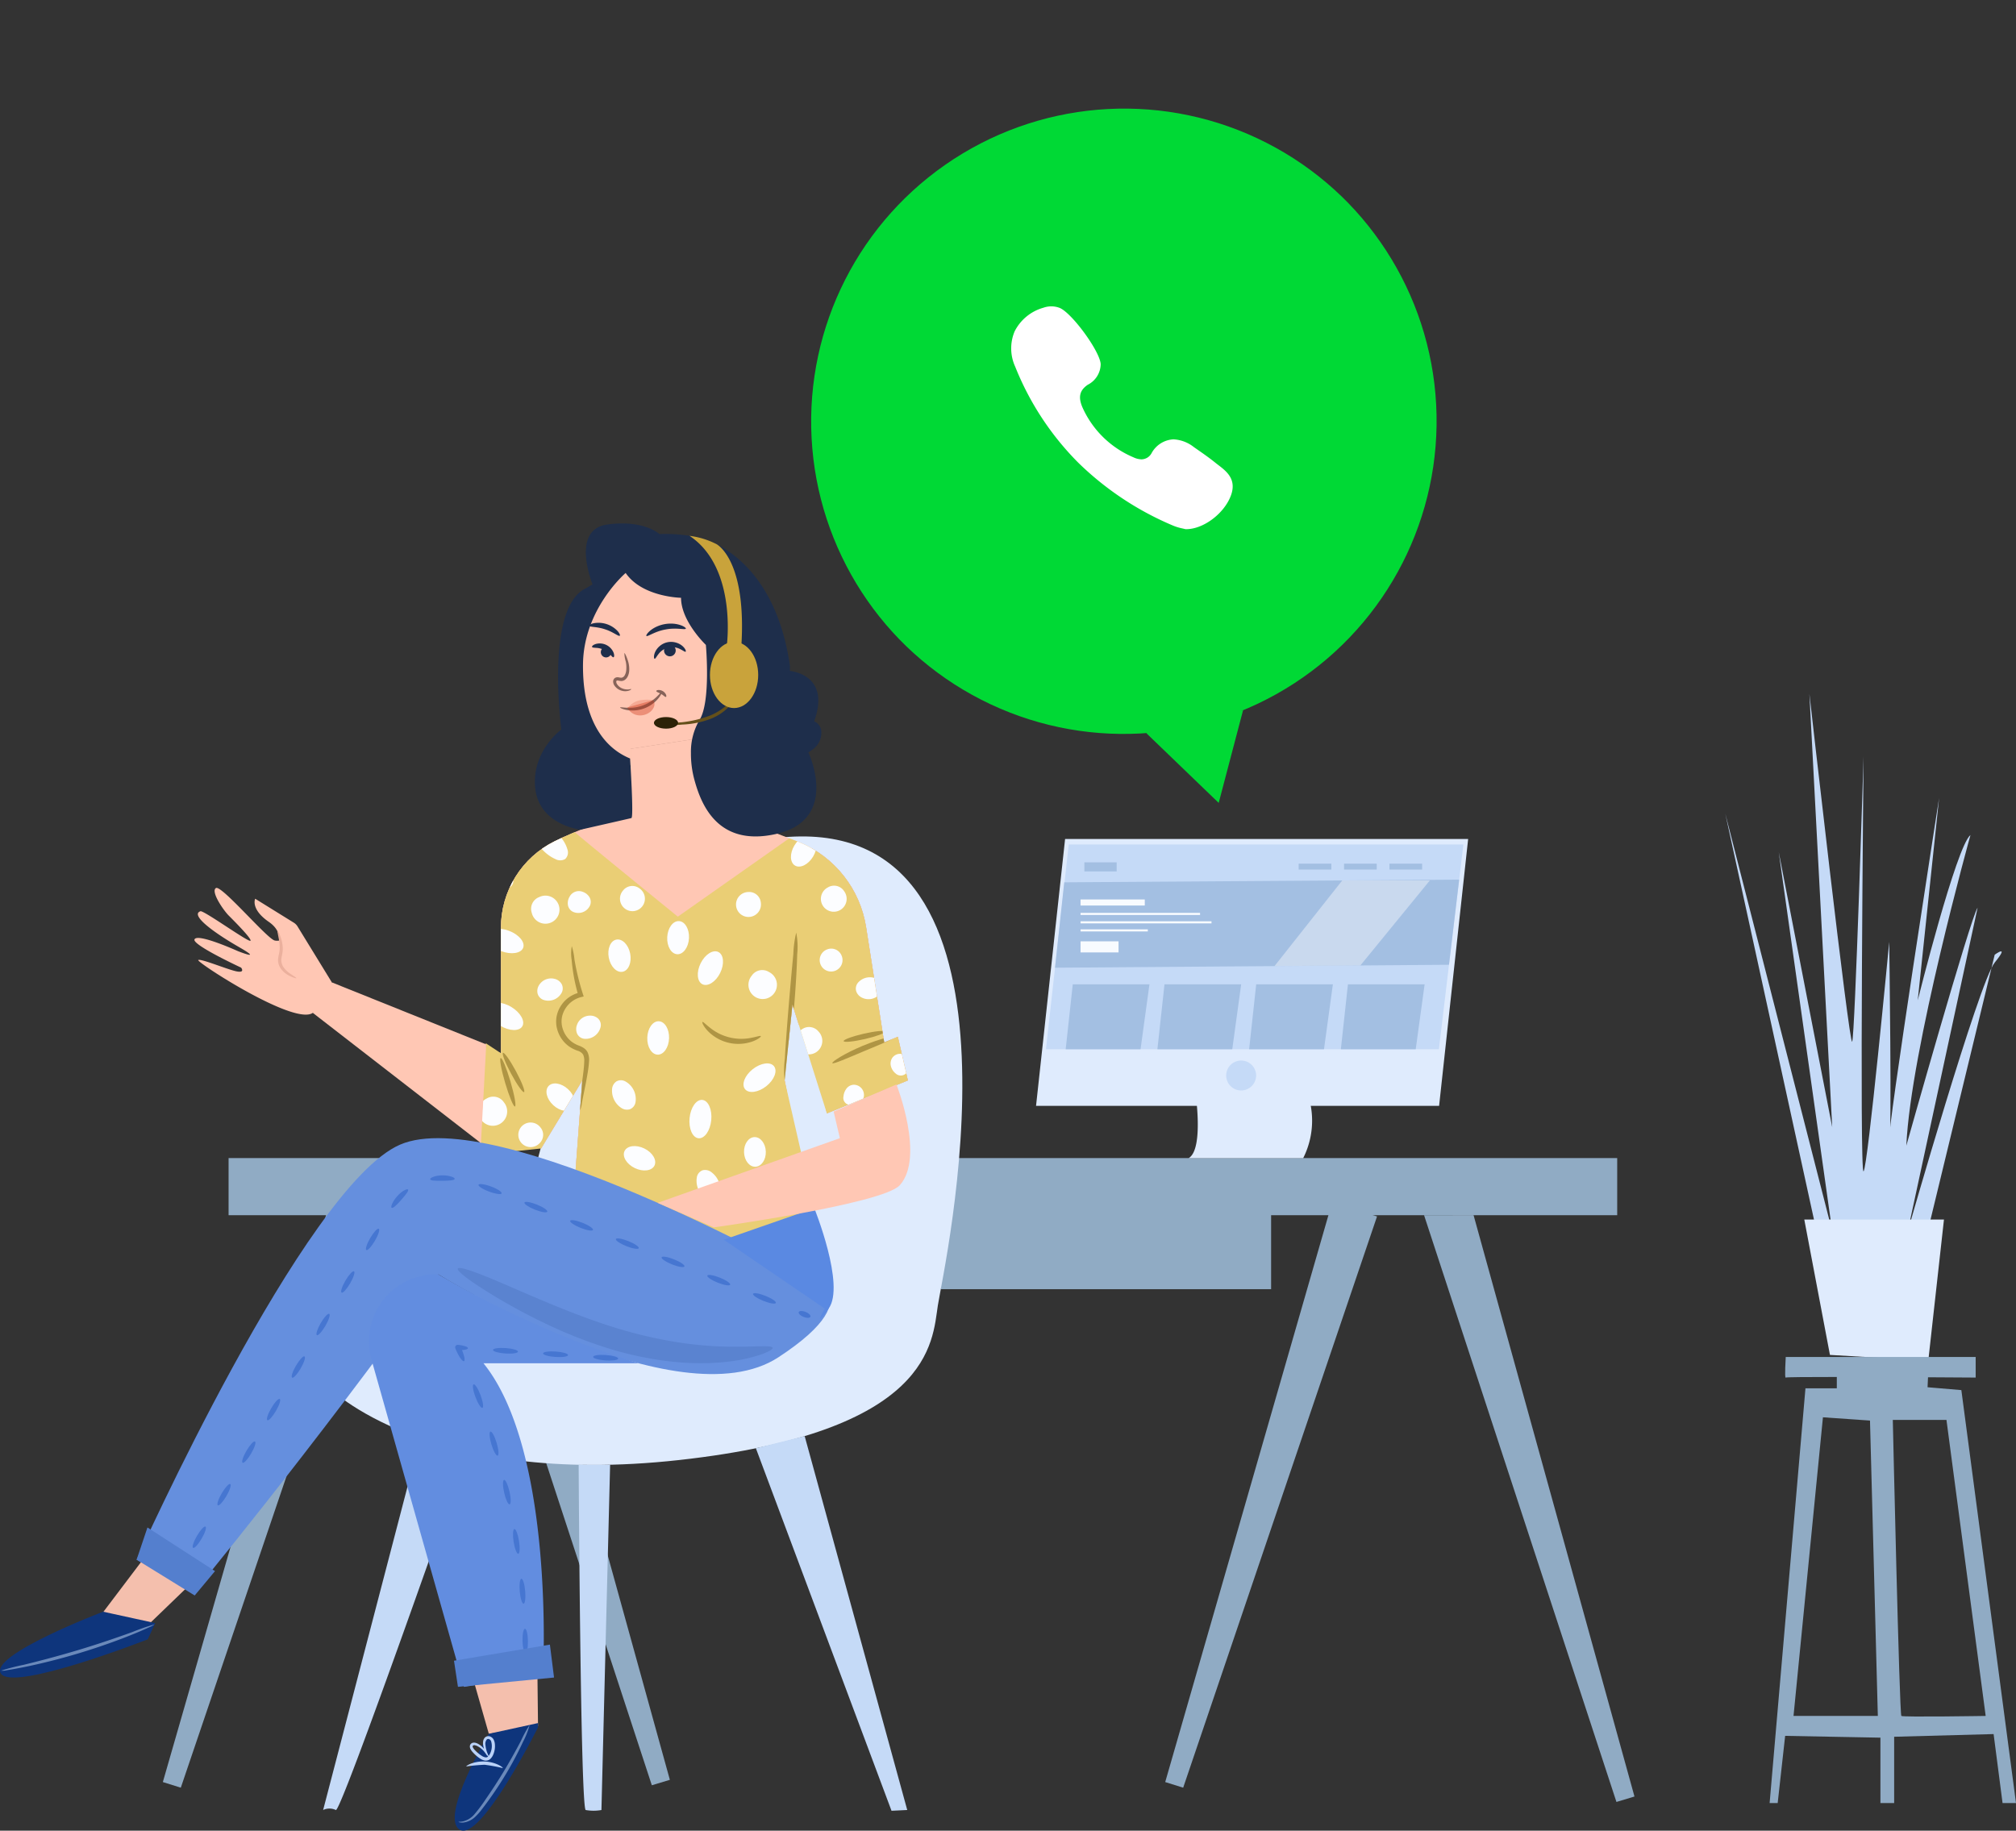 <svg xmlns="http://www.w3.org/2000/svg" xmlns:xlink="http://www.w3.org/1999/xlink" width="313.014" height="284.293" viewBox="0 0 313.014 284.293">
  <rect x="0" y="0" width="313.014" height="284.293" fill="#333333" stroke="none"/>
  <defs>
    <clipPath id="clip-path">
      <path id="Path_51" data-name="Path 51" d="M199.36,313.168l-40.311-12.46,1.482-19.959-6.4,10.568-4.034.425-2.306.131-3.1-.7.858-16.2,2.35,1.555V257.034a14.965,14.965,0,0,1,8.329-13.417c3.8-1.877,7.726-3.193,9.024-3.248,2.67-.111,2.781-4,2.781-4v-7.119l12.347-1.892.779,11.347s9.907,3.816,12.53,4.835c.178.069.352.139.524.209a17.152,17.152,0,0,1,10.391,13.249l2.807,17.859,2.113-.89,1.558,6.786-12.57,5.117-5.353-16.91-1.21,11.793Z" transform="translate(-144.695 -227.354)" fill="none"/>
    </clipPath>
    <clipPath id="clip-path-2">
      <circle id="Ellipse_6" data-name="Ellipse 6" cx="48.603" cy="48.603" r="48.603" fill="#00d935"/>
    </clipPath>
  </defs>
  <g id="illustra_ie_2" data-name="illustrație 2" transform="translate(-48.854 -85.123)">
    <g id="Group_122" data-name="Group 122" transform="translate(48.854 101.89)">
      <rect id="Rectangle_2" data-name="Rectangle 2" width="51.286" height="12.573" transform="translate(146.074 170.861)" fill="#90abc4"/>
      <rect id="Rectangle_3" data-name="Rectangle 3" width="215.604" height="8.872" transform="translate(35.491 163.073)" fill="#90abc4"/>
      <path id="Path_2" data-name="Path 2" d="M140.537,319.544l29.871,91.119,2.8-.845L148.22,319.533Z" transform="translate(-69.201 -150.19)" fill="#90abc4"/>
      <path id="Path_3" data-name="Path 3" d="M107.261,320.315,81.348,410.337l2.789.874,30.1-88.712Z" transform="translate(-56.065 -150.363)" fill="#90abc4"/>
      <g id="Group_1" data-name="Group 1" transform="translate(50.171 113.125)">
        <path id="Path_4" data-name="Path 4" d="M114.122,332.777s15.267,15.7,54.525,11.341,39.258-18.32,40.13-23.991,16.14-73.281-21.373-72.844-39.258,58.014-46.674,67.61S108.642,328.831,114.122,332.777Z" transform="translate(-113.335 -247.28)" fill="#dfebfd"/>
        <path id="Path_5" data-name="Path 5" d="M128.4,367.376l-15.065,57.745a2.278,2.278,0,0,1,1.971,0c.814.542,20.418-55.65,20.418-55.65Z" transform="translate(-113.335 -273.932)" fill="#c5daf7"/>
        <path id="Path_6" data-name="Path 6" d="M164.326,372.681s.28,53.354,1.094,53.621a7.018,7.018,0,0,0,2.442,0l1.348-53.621Z" transform="translate(-124.651 -275.109)" fill="#c5daf7"/>
        <path id="Path_7" data-name="Path 7" d="M199.686,368.85l21.062,56.3,2.442-.119-15.926-58.067Z" transform="translate(-132.498 -273.841)" fill="#c5daf7"/>
      </g>
      <path id="Path_8" data-name="Path 8" d="M145.45,422.13l7.636-1.2-.154-13.711-10.822,3.217,3.34,11.7" transform="translate(-69.55 -169.648)" fill="#f4bfad"/>
      <path id="Path_9" data-name="Path 9" d="M170.484,193.527s-6.256,7.559-6.169,9.3-3.382,11.437,1.484,16.911,6.386,5.665,12.07,2.724c.232-.12,7.82-3.823,7.82-3.823l5.3-5.387-2.346-6.6-5.126-8.949-2.172-2.259-10.426-1.564" transform="translate(-74.23 -122.227)" fill="#ffc7b4"/>
      <g id="Group_41" data-name="Group 41" transform="translate(74.572 97.621)">
        <g id="Group_40" data-name="Group 40" transform="translate(0)" clip-path="url(#clip-path)">
          <path id="Path_10" data-name="Path 10" d="M167.048,229.246v7.119s-.111,3.893-2.781,4c-1.3.054-5.228,1.371-9.024,3.248a14.965,14.965,0,0,0-8.329,13.417v19.488l-2.559-.89-4.115,13.126,6.563,3.115,1.223-2.558,5.117,2,1.891-1.335-1.39,10.345,40.435-3-3.115-16.575-.556-3.782,3.671-6.452,3.448,15.351,12.57-5.117-1.558-6.786-2.113.89-3.671-23.36s-.636-4.868-5.014-5.916c-2.737-.654-17.567-6.877-17.567-6.877l-.779-11.347Z" transform="translate(-143.706 -227.354)" fill="#ba8a7b"/>
          <path id="Path_11" data-name="Path 11" d="M167.048,229.246v7.119s-.111,3.893-2.781,4c-1.3.054-5.228,1.371-9.024,3.248a14.965,14.965,0,0,0-8.329,13.417v19.488l-2.559-.89-4.115,13.126,6.563,3.115,1.223-2.558,5.117,2,1.891-1.335-1.39,10.345,40.435-3-3.115-16.575-.556-3.782,3.671-6.452,3.448,15.351,12.57-5.117-1.558-6.786-2.113.89-2.807-17.859a17.152,17.152,0,0,0-10.391-13.249c-.172-.07-.346-.14-.524-.209-2.623-1.019-12.53-4.835-12.53-4.835l-.779-11.347Z" transform="translate(-143.706 -227.354)" fill="#ffc7b4"/>
          <path id="Path_12" data-name="Path 12" d="M157.026,246.1c-.109.047,16.288,13.379,16.288,13.379l17.552-12.347,9.729,1.436,12.17,38.818-18.885,3.882,3.039,27.066L149.4,305.855l1.573-9.757-3.147-.21a19.953,19.953,0,0,1-2.1,2.309c-.315.105-10.282-3.882-10.282-3.882l7.868-47.526Z" transform="translate(-142.642 -231.515)" fill="#eace75"/>
          <g id="Group_2" data-name="Group 2" transform="translate(47.183 30.441)">
            <path id="Path_13" data-name="Path 13" d="M205.411,289.431a13.984,13.984,0,0,1,.029-3.385c.119-2.081.329-4.95.592-8.116s.523-6.031.727-8.1a16.44,16.44,0,0,1,.448-3.35,11.453,11.453,0,0,1,.149,3.387c-.051,2.088-.218,4.965-.481,8.136C206.35,284.34,205.646,289.456,205.411,289.431Z" transform="translate(-205.336 -266.477)" fill="#af9544"/>
          </g>
          <g id="Group_3" data-name="Group 3" transform="translate(54.661 46.508)">
            <path id="Path_14" data-name="Path 14" d="M224.86,287.175c.07.23-2.165,1.107-4.881,2.249s-4.914,2.112-5.028,1.9,1.936-1.527,4.7-2.68S224.794,286.957,224.86,287.175Z" transform="translate(-214.947 -287.127)" fill="#af9544"/>
          </g>
          <g id="Group_4" data-name="Group 4" transform="translate(56.418 45.712)">
            <path id="Path_15" data-name="Path 15" d="M223.607,286.211c.052.227-1.338.742-3.105,1.149s-3.244.553-3.3.325,1.338-.742,3.106-1.149S223.555,285.983,223.607,286.211Z" transform="translate(-217.204 -286.104)" fill="#af9544"/>
          </g>
          <g id="Group_5" data-name="Group 5" transform="translate(34.471 44.313)">
            <path id="Path_16" data-name="Path 16" d="M198.084,286.512c.052.092-.4.5-1.307.831a6.6,6.6,0,0,1-6.979-1.691c-.654-.713-.869-1.28-.781-1.337.1-.073.486.353,1.187.9a7.738,7.738,0,0,0,6.415,1.555C197.489,286.6,198.024,286.4,198.084,286.512Z" transform="translate(-188.998 -284.307)" fill="#af9544"/>
          </g>
          <g id="Group_6" data-name="Group 6" transform="translate(11.776 32.556)">
            <path id="Path_17" data-name="Path 17" d="M163.547,294.661c-.056,0-.1-.419-.048-1.164s.174-1.812.349-3.122c.086-.654.185-1.371.265-2.134.04-.384.072-.77.08-1.171a2.133,2.133,0,0,0-.174-1.05,1.506,1.506,0,0,0-.858-.6,5.386,5.386,0,0,1-1.336-.673,4.843,4.843,0,0,1-1.814-2.593,4.478,4.478,0,0,1-.112-2.035,4.66,4.66,0,0,1,.755-1.8,4.728,4.728,0,0,1,2.9-1.955l-.278.473a27.712,27.712,0,0,1-1.035-5.511,6.225,6.225,0,0,1,.02-2.137,10.025,10.025,0,0,1,.415,2.082,38.391,38.391,0,0,0,1.31,5.347l.124.379-.4.095a4.038,4.038,0,0,0-2.381,1.688,3.908,3.908,0,0,0-.606,1.484,3.678,3.678,0,0,0,.1,1.653,4.078,4.078,0,0,0,1.488,2.155,4.619,4.619,0,0,0,1.152.594,3.534,3.534,0,0,1,.678.352,1.757,1.757,0,0,1,.564.628,2.815,2.815,0,0,1,.23,1.443c-.022.428-.071.842-.127,1.23-.113.78-.247,1.494-.371,2.145-.256,1.285-.465,2.33-.613,3.069A3.8,3.8,0,0,1,163.547,294.661Z" transform="translate(-159.829 -269.195)" fill="#af9544"/>
          </g>
          <g id="Group_7" data-name="Group 7" transform="translate(3.092 49.914)">
            <path id="Path_18" data-name="Path 18" d="M150.96,299.035c-.224.066-.9-1.566-1.516-3.645s-.928-3.818-.7-3.884.9,1.565,1.516,3.645S151.184,298.969,150.96,299.035Z" transform="translate(-148.668 -291.505)" fill="#af9544"/>
          </g>
          <g id="Group_8" data-name="Group 8" transform="translate(3.483 49.105)">
            <path id="Path_19" data-name="Path 19" d="M152.486,296.565c-.206.11-1.1-1.164-2.008-2.847s-1.469-3.136-1.264-3.247,1.1,1.164,2.008,2.847S152.691,296.455,152.486,296.565Z" transform="translate(-149.172 -290.464)" fill="#af9544"/>
          </g>
          <g id="Group_9" data-name="Group 9" transform="translate(19.883 31.504)">
            <path id="Path_20" data-name="Path 20" d="M172.462,272.859c-.917.177-1.877-.8-2.144-2.176s.261-2.642,1.178-2.819,1.876.8,2.143,2.177S173.378,272.682,172.462,272.859Z" transform="translate(-170.249 -267.843)" fill="#fcfdff"/>
          </g>
          <g id="Group_10" data-name="Group 10" transform="translate(33.771 33.342)">
            <path id="Path_21" data-name="Path 21" d="M191.293,270.315c.837.414.962,1.871.279,3.253s-1.917,2.168-2.754,1.754-.962-1.87-.278-3.253S190.456,269.9,191.293,270.315Z" transform="translate(-188.098 -270.205)" fill="#fcfdff"/>
          </g>
          <g id="Group_11" data-name="Group 11" transform="translate(25.928 44.204)">
            <path id="Path_22" data-name="Path 22" d="M179.8,284.167c.934.033,1.65,1.22,1.6,2.653s-.847,2.568-1.781,2.535-1.65-1.22-1.6-2.653S178.868,284.134,179.8,284.167Z" transform="translate(-178.018 -284.166)" fill="#fcfdff"/>
          </g>
          <g id="Group_12" data-name="Group 12" transform="translate(40.875 50.747)">
            <path id="Path_23" data-name="Path 23" d="M201.955,293.015c.58.733.044,2.123-1.2,3.105s-2.716,1.185-3.3.453-.044-2.122,1.2-3.1S201.375,292.283,201.955,293.015Z" transform="translate(-197.228 -292.575)" fill="#fcfdff"/>
          </g>
          <g id="Group_13" data-name="Group 13" transform="translate(39.716 24.137)">
            <path id="Path_24" data-name="Path 24" d="M199.579,260.012a1.937,1.937,0,1,1-1.968-1.636A1.818,1.818,0,0,1,199.579,260.012Z" transform="translate(-195.738 -258.376)" fill="#fcfdff"/>
          </g>
          <g id="Group_14" data-name="Group 14" transform="translate(52.819 23.17)">
            <path id="Path_25" data-name="Path 25" d="M216.258,257.984a2,2,0,1,1-2.531-.6A1.85,1.85,0,0,1,216.258,257.984Z" transform="translate(-212.578 -257.133)" fill="#fcfdff"/>
          </g>
          <g id="Group_15" data-name="Group 15" transform="translate(41.555 36.235)">
            <path id="Path_26" data-name="Path 26" d="M201.371,274.248a2.212,2.212,0,1,1-2.676.568A1.962,1.962,0,0,1,201.371,274.248Z" transform="translate(-198.102 -273.924)" fill="#fcfdff"/>
          </g>
          <g id="Group_16" data-name="Group 16" transform="translate(52.682 32.935)">
            <path id="Path_27" data-name="Path 27" d="M215.832,270.788a1.772,1.772,0,1,1-2.235-1A1.732,1.732,0,0,1,215.832,270.788Z" transform="translate(-212.403 -269.682)" fill="#fcfdff"/>
          </g>
          <g id="Group_17" data-name="Group 17" transform="translate(58.306 37.378)">
            <path id="Path_28" data-name="Path 28" d="M223.752,276.92a1.7,1.7,0,0,1-.536,1.216,2.3,2.3,0,0,1-2.645.412,1.7,1.7,0,0,1-.881-1,1.432,1.432,0,0,1,.283-1.32,2.444,2.444,0,0,1,3.108-.484A1.43,1.43,0,0,1,223.752,276.92Z" transform="translate(-219.631 -275.393)" fill="#fcfdff"/>
          </g>
          <g id="Group_18" data-name="Group 18" transform="translate(48.841 45.117)">
            <path id="Path_29" data-name="Path 29" d="M211.156,286.041a2.092,2.092,0,1,1-2.639-.328A1.9,1.9,0,0,1,211.156,286.041Z" transform="translate(-207.467 -285.339)" fill="#fcfdff"/>
          </g>
          <g id="Group_19" data-name="Group 19" transform="translate(56.385 54.066)">
            <path id="Path_30" data-name="Path 30" d="M219.52,299.725a2.342,2.342,0,0,1-1.236.244,1.079,1.079,0,0,1-1.116-1.309,2.346,2.346,0,0,1,.436-1.182,1.5,1.5,0,0,1,1.117-.636,1.583,1.583,0,0,1,1.6,1.88A1.5,1.5,0,0,1,219.52,299.725Z" transform="translate(-217.162 -296.84)" fill="#fcfdff"/>
          </g>
          <g id="Group_20" data-name="Group 20" transform="translate(63.704 49.262)">
            <path id="Path_31" data-name="Path 31" d="M229.534,292.225a2.107,2.107,0,0,1-.357,1.211,1.167,1.167,0,0,1-1.822.285,2.112,2.112,0,0,1-.71-1.045,1.619,1.619,0,0,1,.119-1.272,1.474,1.474,0,0,1,2.269-.355A1.621,1.621,0,0,1,229.534,292.225Z" transform="translate(-226.568 -290.666)" fill="#fcfdff"/>
          </g>
          <g id="Group_21" data-name="Group 21" transform="translate(48.234 15.352)">
            <path id="Path_32" data-name="Path 32" d="M210.03,247.248c.8.482.84,1.882.09,3.127s-2.007,1.863-2.807,1.381-.84-1.882-.089-3.127S209.23,246.766,210.03,247.248Z" transform="translate(-206.686 -247.084)" fill="#fcfdff"/>
          </g>
          <g id="Group_22" data-name="Group 22" transform="translate(21.647 23.189)">
            <path id="Path_33" data-name="Path 33" d="M175.569,257.533a1.935,1.935,0,1,1-2.535.338A1.816,1.816,0,0,1,175.569,257.533Z" transform="translate(-172.516 -257.156)" fill="#fcfdff"/>
          </g>
          <g id="Group_23" data-name="Group 23" transform="translate(8.427 14.12)">
            <path id="Path_34" data-name="Path 34" d="M155.7,245.94a1.4,1.4,0,0,1,1.487-.39,4.86,4.86,0,0,1,3.439,3.347,1.4,1.4,0,0,1-.349,1.5,1.568,1.568,0,0,1-1.5.015,6.26,6.26,0,0,1-3.048-2.966A1.568,1.568,0,0,1,155.7,245.94Z" transform="translate(-155.525 -245.501)" fill="#fcfdff"/>
          </g>
          <g id="Group_24" data-name="Group 24" transform="translate(13.576 23.997)">
            <path id="Path_35" data-name="Path 35" d="M165.5,259.108a1.434,1.434,0,0,1,.106,1.314,2,2,0,0,1-2.682.969,1.434,1.434,0,0,1-.758-1.078,1.959,1.959,0,0,1,.271-1.263,1.628,1.628,0,0,1,2.048-.739A1.959,1.959,0,0,1,165.5,259.108Z" transform="translate(-162.143 -258.195)" fill="#fcfdff"/>
          </g>
          <g id="Group_25" data-name="Group 25" transform="translate(29.02 28.65)">
            <path id="Path_36" data-name="Path 36" d="M183.821,264.178c.933.049,1.629,1.24,1.554,2.661s-.892,2.533-1.825,2.484-1.628-1.24-1.553-2.662S182.889,264.129,183.821,264.178Z" transform="translate(-181.992 -264.176)" fill="#fcfdff"/>
          </g>
          <g id="Group_26" data-name="Group 26" transform="translate(14.895 43.333)">
            <path id="Path_37" data-name="Path 37" d="M167.209,283.477a1.4,1.4,0,0,1,.426,1.28,2.38,2.38,0,0,1-2.554,1.883,1.4,1.4,0,0,1-1.1-.785,1.8,1.8,0,0,1-.043-1.318,2.14,2.14,0,0,1,2.022-1.49A1.8,1.8,0,0,1,167.209,283.477Z" transform="translate(-163.838 -283.047)" fill="#fcfdff"/>
          </g>
          <g id="Group_27" data-name="Group 27" transform="translate(20.446 53.373)">
            <path id="Path_38" data-name="Path 38" d="M173.775,300.44a1.571,1.571,0,0,1-1.364-.205,3.195,3.195,0,0,1-1.424-2.9,1.574,1.574,0,0,1,.67-1.206,1.417,1.417,0,0,1,1.4,0,3.125,3.125,0,0,1,1.574,3.2A1.418,1.418,0,0,1,173.775,300.44Z" transform="translate(-170.972 -295.95)" fill="#fcfdff"/>
          </g>
          <g id="Group_28" data-name="Group 28" transform="translate(32.47 56.416)">
            <path id="Path_39" data-name="Path 39" d="M188.427,299.866c.93.092,1.552,1.5,1.39,3.143s-1.047,2.9-1.977,2.811-1.551-1.5-1.389-3.143S187.5,299.775,188.427,299.866Z" transform="translate(-186.426 -299.861)" fill="#fcfdff"/>
          </g>
          <g id="Group_29" data-name="Group 29" transform="translate(22.282 63.588)">
            <path id="Path_40" data-name="Path 40" d="M178.1,312.1c-.408.84-1.779,1.017-3.063.395s-1.994-1.808-1.586-2.649,1.778-1.017,3.062-.395S178.5,311.258,178.1,312.1Z" transform="translate(-173.332 -309.078)" fill="#fcfdff"/>
          </g>
          <g id="Group_30" data-name="Group 30" transform="translate(40.949 62.195)">
            <path id="Path_41" data-name="Path 41" d="M198.941,307.289c.934-.03,1.723.977,1.764,2.249s-.684,2.326-1.618,2.356-1.723-.977-1.763-2.249S198.008,307.318,198.941,307.289Z" transform="translate(-197.323 -307.288)" fill="#fcfdff"/>
          </g>
          <g id="Group_31" data-name="Group 31" transform="translate(33.564 67.291)">
            <path id="Path_42" data-name="Path 42" d="M190.865,318.408a1.4,1.4,0,0,1-1.411-.037A3.3,3.3,0,0,1,187.89,315a1.4,1.4,0,0,1,.884-1.1,1.57,1.57,0,0,1,1.362.279,3.449,3.449,0,0,1,1.4,3.013A1.573,1.573,0,0,1,190.865,318.408Z" transform="translate(-187.832 -313.838)" fill="#fcfdff"/>
          </g>
          <g id="Group_32" data-name="Group 32" transform="translate(6.212 59.885)">
            <path id="Path_43" data-name="Path 43" d="M155.618,307.634a1.908,1.908,0,1,1,.166-2.535A1.8,1.8,0,0,1,155.618,307.634Z" transform="translate(-152.679 -304.319)" fill="#fcfdff"/>
          </g>
          <g id="Group_33" data-name="Group 33" transform="translate(10.277 53.865)">
            <path id="Path_44" data-name="Path 44" d="M161.987,300.444c-.633.688-1.988.47-3.027-.486s-1.369-2.288-.736-2.976,1.987-.469,3.026.487S162.619,299.757,161.987,300.444Z" transform="translate(-157.903 -296.582)" fill="#fcfdff"/>
          </g>
          <g id="Group_34" data-name="Group 34" transform="translate(1.255 41.32)">
            <path id="Path_45" data-name="Path 45" d="M146.456,281.025c.486-.8,2.026-.745,3.438.117s2.162,2.207,1.676,3-2.025.745-3.438-.118S145.969,281.822,146.456,281.025Z" transform="translate(-146.308 -280.459)" fill="#fcfdff"/>
          </g>
          <g id="Group_35" data-name="Group 35" transform="translate(8.849 37.548)">
            <path id="Path_46" data-name="Path 46" d="M159.846,276.482a1.45,1.45,0,0,1,.016,1.343,2.349,2.349,0,0,1-2.842,1.122,1.449,1.449,0,0,1-.906-.991,1.709,1.709,0,0,1,.231-1.3,2.2,2.2,0,0,1,2.443-.965A1.706,1.706,0,0,1,159.846,276.482Z" transform="translate(-156.068 -275.611)" fill="#fcfdff"/>
          </g>
          <g id="Group_36" data-name="Group 36" transform="translate(0.983 29.834)">
            <path id="Path_47" data-name="Path 47" d="M146.021,266.544c.328-.874,1.853-1.11,3.4-.527s2.542,1.765,2.213,2.639-1.852,1.11-3.4.527S145.693,267.418,146.021,266.544Z" transform="translate(-145.958 -265.697)" fill="#fcfdff"/>
          </g>
          <g id="Group_37" data-name="Group 37" transform="translate(7.923 24.879)">
            <path id="Path_48" data-name="Path 48" d="M156.128,259.362a2.18,2.18,0,1,1-1.185,2.443A1.946,1.946,0,0,1,156.128,259.362Z" transform="translate(-154.878 -259.329)" fill="#fcfdff"/>
          </g>
          <g id="Group_38" data-name="Group 38" transform="translate(0.606 19.965)">
            <path id="Path_49" data-name="Path 49" d="M145.616,253.764c.435-.827,1.74-1,2.914-.378s1.774,1.79,1.339,2.616-1.74,1-2.914.377S145.181,254.59,145.616,253.764Z" transform="translate(-145.474 -253.014)" fill="#fcfdff"/>
          </g>
          <g id="Group_39" data-name="Group 39" transform="translate(-0.362 55.945)">
            <path id="Path_50" data-name="Path 50" d="M148.267,300.12a2.225,2.225,0,1,1-2.674-.609A1.97,1.97,0,0,1,148.267,300.12Z" transform="translate(-144.229 -299.256)" fill="#fcfdff"/>
          </g>
        </g>
      </g>
      <path id="Path_52" data-name="Path 52" d="M179.82,220.456a15.406,15.406,0,0,0,.58,4.318c1.1,3.982,3.79,10.279,12.685,8.252,9.923-2.262,4.974-12.65,4.974-12.65l.647-.457a3.126,3.126,0,0,0,1.357-2.511,1.882,1.882,0,0,0-1.113-1.877c2.67-7.316-3.757-7.81-3.757-7.81v-.791c-1.509-10.495-6.3-16.273-11.428-18.917-3.627-1.868-8.841-1.548-8.841-1.548s-2.372-2.274-8.107-1.483-2.274,9.293-2.274,9.293l-.988.593c-6.426,2.867-3.856,21.949-3.856,21.949s-4.647,3.361-4.053,9.1,7.047,6.45,7.047,6.45,7.486-1.7,7.881-1.8-.205-9.254-.205-9.254c-4.06-1.672-7.371-6.014-7.308-14.573.063-8.644,6.624-14.237,6.624-14.237,2.571,3.757,8.6,3.855,8.6,3.855,0,3.659,3.856,7.316,3.856,7.316s.8,8.9-1,11.669A9.744,9.744,0,0,0,179.82,220.456Z" transform="translate(-72.542 -120.293)" fill="#1e2e4b"/>
      <g id="Group_42" data-name="Group 42" transform="translate(100.349 80.07)">
        <path id="Path_53" data-name="Path 53" d="M183.962,205.585c-.092.228-1.473-.2-3.141.13-1.675.287-2.815,1.175-2.982,1-.075-.079.119-.426.6-.829a4.513,4.513,0,0,1,.934-.585,5.3,5.3,0,0,1,2.644-.486,4.527,4.527,0,0,1,1.082.215C183.7,205.229,184,205.485,183.962,205.585Z" transform="translate(-177.824 -204.798)" fill="#1e2e4b"/>
      </g>
      <g id="Group_43" data-name="Group 43" transform="translate(101.538 82.912)">
        <path id="Path_54" data-name="Path 54" d="M184.272,209.973c-.1.073-.365-.164-.826-.383a2.661,2.661,0,0,0-3.413.784c-.321.4-.453.726-.577.7-.1-.01-.19-.414.06-1.006a2.635,2.635,0,0,1,.653-.9,2.708,2.708,0,0,1,2.628-.6,2.629,2.629,0,0,1,.982.528C184.261,209.518,184.361,209.918,184.272,209.973Z" transform="translate(-179.353 -208.45)" fill="#1e2e4b"/>
      </g>
      <path id="Path_55" data-name="Path 55" d="M181.5,209.473a.906.906,0,1,0,1.222-.313" transform="translate(-78.264 -125.696)" fill="#1e2e4b"/>
      <g id="Group_44" data-name="Group 44" transform="translate(91.922 83.151)">
        <path id="Path_56" data-name="Path 56" d="M170.328,210.905c-.117.033-.268-.157-.5-.4a3.115,3.115,0,0,0-2.2-1.057c-.337-.031-.58-.03-.627-.142s.137-.314.546-.451a2.315,2.315,0,0,1,2.793,1.343C170.487,210.6,170.435,210.877,170.328,210.905Z" transform="translate(-166.994 -208.757)" fill="#1e2e4b"/>
      </g>
      <path id="Path_57" data-name="Path 57" d="M169.278,209.616a.607.607,0,0,0-.479.413.816.816,0,1,0,1.429-.2" transform="translate(-75.462 -125.797)" fill="#1e2e4b"/>
      <g id="Group_45" data-name="Group 45" transform="translate(91.489 79.942)">
        <path id="Path_58" data-name="Path 58" d="M171.177,206.648c-.187.156-1.028-.6-2.3-1-1.258-.43-2.384-.319-2.442-.556-.025-.107.244-.289.743-.393a4.086,4.086,0,0,1,3.631,1.192C171.153,206.269,171.261,206.575,171.177,206.648Z" transform="translate(-166.437 -204.634)" fill="#1e2e4b"/>
      </g>
      <g id="Group_46" data-name="Group 46" transform="translate(95.201 84.642)">
        <path id="Path_59" data-name="Path 59" d="M174.019,216.284c.014.027-.086.125-.317.216a1.881,1.881,0,0,1-1.043.058,2.01,2.01,0,0,1-1.3-.909,1.16,1.16,0,0,1-.151-.5.771.771,0,0,1,.048-.312.612.612,0,0,1,.226-.285.664.664,0,0,1,.334-.113,1.182,1.182,0,0,1,.288.019,1.725,1.725,0,0,0,.4.051.708.708,0,0,0,.512-.4,1.965,1.965,0,0,0,.221-.724,4.538,4.538,0,0,0-.068-1.38,4.916,4.916,0,0,1-.221-1.324c.058-.019.317.428.57,1.241a4.148,4.148,0,0,1,.184,1.512,2.3,2.3,0,0,1-.252.918,1.518,1.518,0,0,1-.339.426,1.006,1.006,0,0,1-.565.24,1.951,1.951,0,0,1-.528-.06c-.14-.026-.221-.02-.258.009s-.067.07-.068.17a.72.72,0,0,0,.078.3,1.756,1.756,0,0,0,.983.784,2.16,2.16,0,0,0,.9.1C173.876,216.283,174,216.249,174.019,216.284Z" transform="translate(-171.208 -210.673)" fill="#876359"/>
      </g>
      <path id="Path_60" data-name="Path 60" d="M174.018,221.418a3.058,3.058,0,0,1,1.863-1.311,6.006,6.006,0,0,1,2.371,0A4.832,4.832,0,0,1,174.018,221.418Z" transform="translate(-76.631 -128.099)" fill="#ec8f77" opacity="0.501"/>
      <g id="Group_47" data-name="Group 47" transform="translate(96.284 90.66)">
        <path id="Path_61" data-name="Path 61" d="M179.087,218.412c.055.03-.088.444-.525.993a5.22,5.22,0,0,1-4.913,1.839c-.69-.126-1.069-.345-1.048-.4.023-.074.433.018,1.088.047a6.083,6.083,0,0,0,4.609-1.726C178.773,218.71,179.021,218.372,179.087,218.412Z" transform="translate(-172.6 -218.409)" fill="#876359"/>
      </g>
      <g id="Group_48" data-name="Group 48" transform="translate(101.898 90.382)">
        <path id="Path_62" data-name="Path 62" d="M181.322,219.125c-.133.053-.376-.24-.751-.455s-.739-.307-.756-.45c0-.067.1-.143.3-.164a1.264,1.264,0,0,1,1.217.731C181.4,218.967,181.384,219.1,181.322,219.125Z" transform="translate(-179.816 -218.051)" fill="#876359"/>
      </g>
      <g id="Group_49" data-name="Group 49" transform="translate(97.385 91.959)" opacity="0.36">
        <path id="Path_63" data-name="Path 63" d="M174.015,221.219a2.236,2.236,0,0,0,1.569,1.193,2.475,2.475,0,0,0,1.93-.458,1.869,1.869,0,0,0,.654-.838,1.2,1.2,0,0,0-.086-1.038" transform="translate(-174.015 -220.078)" fill="#cb2d0e"/>
      </g>
      <path id="Path_64" data-name="Path 64" d="M179.48,328.653s-47.59-26.59-62.463-20.144-40.9,64.447-40.9,64.447l8.744,5.247s17.75-21.368,38.1-49.549c0,0,37.181,23.093,52.8,12.877S179.48,328.653,179.48,328.653Z" transform="translate(-54.905 -147.52)" fill="#658fde"/>
      <path id="Path_65" data-name="Path 65" d="M193.283,326.378l14.056-4.894s4.85,12.007,2.221,15.591-.59,0-.59,0Z" transform="translate(-80.906 -150.623)" fill="#5a89e2"/>
      <path id="Path_66" data-name="Path 66" d="M75.136,392.138l-6.453,8.531,7.617,1.162,5.924-5.713S79.175,392.14,75.136,392.138Z" transform="translate(-53.255 -166.303)" fill="#f4bfad"/>
      <path id="Path_67" data-name="Path 67" d="M143.241,423.611" transform="translate(-69.801 -173.287)" fill="#ba8a7b"/>
      <path id="Path_68" data-name="Path 68" d="M144.89,425.908s-7.748,12.955-4.512,14.9,12.148-15.9,12.148-15.9v-.666Z" transform="translate(-68.99 -173.427)" fill="#0e357c"/>
      <path id="Path_69" data-name="Path 69" d="M64.867,402.013S47.054,408.785,49,411.635,71.8,406.3,71.8,406.3l1.157-2.519Z" transform="translate(-48.854 -168.494)" fill="#0e357c"/>
      <path id="Path_70" data-name="Path 70" d="M180.094,315.17l28.288-10.047L207.414,301l9.754-4.217s4.45,11.312.511,15.649c-2.66,2.929-28.875,6.547-28.875,6.547Z" transform="translate(-77.979 -145.141)" fill="#ffc7b4"/>
      <path id="Path_73" data-name="Path 73" d="M193.132,218.2a3.257,3.257,0,0,1-.748,1.7,7.99,7.99,0,0,1-3.58,2.689,14.02,14.02,0,0,1-4.379.868,5.828,5.828,0,0,1-1.842-.058,7.838,7.838,0,0,1,1.809-.3,17.906,17.906,0,0,0,4.225-.984,8.722,8.722,0,0,0,3.482-2.436C192.809,218.831,193.052,218.165,193.132,218.2Z" transform="translate(-78.532 -127.701)" fill="#64501a"/>
      <ellipse id="Ellipse_4" data-name="Ellipse 4" cx="3.747" cy="5.138" rx="3.747" ry="5.138" transform="translate(110.229 82.912)" fill="#c9a33b"/>
      <path id="Path_71" data-name="Path 71" d="M192.238,204.306s1.643-12.07-5.785-17.018a12.588,12.588,0,0,1,4.16,1.274s5.132,2.523,3.748,17.6Z" transform="translate(-79.39 -120.842)" fill="#c9a33b"/>
      <path id="Path_72" data-name="Path 72" d="M183.1,224.355c0,.5-.84.9-1.874.9s-1.874-.4-1.874-.9.839-.9,1.874-.9S183.1,223.858,183.1,224.355Z" transform="translate(-77.815 -128.868)" fill="#2c2207"/>
      <g id="Group_70" data-name="Group 70" transform="translate(26.956 165.755)">
        <g id="Group_51" data-name="Group 51" transform="translate(97.05 21.064)">
          <path id="Path_74" data-name="Path 74" d="M208.242,342.166c.086-.217.562-.231,1.061-.031s.835.537.748.754-.562.23-1.061.031S208.156,342.383,208.242,342.166Z" transform="translate(-208.229 -341.993)" fill="#4676d1"/>
        </g>
        <g id="Group_52" data-name="Group 52" transform="translate(89.958 18.299)">
          <path id="Path_75" data-name="Path 75" d="M199.121,338.542c.086-.217.952-.075,1.931.316s1.7.885,1.618,1.1-.952.075-1.932-.316S199.035,338.759,199.121,338.542Z" transform="translate(-199.114 -338.44)" fill="#4676d1"/>
        </g>
        <g id="Group_53" data-name="Group 53" transform="translate(82.86 15.464)">
          <path id="Path_76" data-name="Path 76" d="M190,334.9c.086-.216.952-.075,1.931.317s1.7.884,1.618,1.1-.951.075-1.931-.316S189.911,335.115,190,334.9Z" transform="translate(-189.991 -334.797)" fill="#4676d1"/>
        </g>
        <g id="Group_54" data-name="Group 54" transform="translate(75.761 12.629)">
          <path id="Path_77" data-name="Path 77" d="M180.875,331.254c.086-.216.951-.075,1.931.317s1.7.885,1.618,1.1-.951.075-1.931-.316S180.788,331.471,180.875,331.254Z" transform="translate(-180.868 -331.153)" fill="#4676d1"/>
        </g>
        <g id="Group_55" data-name="Group 55" transform="translate(68.662 9.794)">
          <path id="Path_78" data-name="Path 78" d="M171.751,327.611c.087-.217.952-.075,1.932.316s1.7.885,1.618,1.1-.952.075-1.931-.317S171.665,327.827,171.751,327.611Z" transform="translate(-171.744 -327.509)" fill="#4676d1"/>
        </g>
        <g id="Group_56" data-name="Group 56" transform="translate(61.564 6.959)">
          <path id="Path_79" data-name="Path 79" d="M162.628,323.967c.086-.217.952-.076,1.931.316s1.7.885,1.618,1.1-.952.075-1.932-.317S162.542,324.183,162.628,323.967Z" transform="translate(-162.621 -323.865)" fill="#4676d1"/>
        </g>
        <g id="Group_57" data-name="Group 57" transform="translate(54.465 4.123)">
          <path id="Path_80" data-name="Path 80" d="M153.505,320.323c.086-.217.952-.075,1.931.316s1.7.885,1.618,1.1-.952.075-1.932-.317S153.419,320.54,153.505,320.323Z" transform="translate(-153.498 -320.221)" fill="#4676d1"/>
        </g>
        <g id="Group_58" data-name="Group 58" transform="translate(47.34 1.354)">
          <path id="Path_81" data-name="Path 81" d="M144.346,316.774c.072-.223.94-.1,1.939.267a6.43,6.43,0,0,1,1.23.589c.293.2.452.377.409.486s-.281.128-.63.07a6.776,6.776,0,0,1-1.3-.352C145.011,317.471,144.274,317,144.346,316.774Z" transform="translate(-144.341 -316.662)" fill="#4676d1"/>
        </g>
        <g id="Group_59" data-name="Group 59" transform="translate(39.831)">
          <path id="Path_82" data-name="Path 82" d="M134.692,315.537c-.058-.223.788-.613,1.9-.615s1.946.333,1.908.558-.891.281-1.9.288S134.747,315.767,134.692,315.537Z" transform="translate(-134.689 -314.922)" fill="#4676d1"/>
        </g>
        <g id="Group_60" data-name="Group 60" transform="translate(33.796 2.167)">
          <path id="Path_83" data-name="Path 83" d="M126.987,320.581c-.19-.127.131-.966.854-1.789s1.562-1.228,1.7-1.04-.4.833-1.063,1.6S127.184,320.715,126.987,320.581Z" transform="translate(-126.933 -317.707)" fill="#4676d1"/>
        </g>
        <g id="Group_61" data-name="Group 61" transform="translate(29.861 8.284)">
          <path id="Path_84" data-name="Path 84" d="M121.944,328.887c-.2-.118.065-.952.6-1.864s1.124-1.557,1.326-1.439-.065.952-.6,1.864S122.146,329,121.944,328.887Z" transform="translate(-121.877 -325.569)" fill="#4676d1"/>
        </g>
        <g id="Group_62" data-name="Group 62" transform="translate(26.018 14.892)">
          <path id="Path_85" data-name="Path 85" d="M117,337.378c-.2-.117.065-.952.6-1.864s1.124-1.556,1.326-1.439-.065.952-.6,1.864S117.206,337.5,117,337.378Z" transform="translate(-116.937 -334.061)" fill="#4676d1"/>
        </g>
        <g id="Group_63" data-name="Group 63" transform="translate(22.175 21.499)">
          <path id="Path_86" data-name="Path 86" d="M112.066,345.869c-.2-.117.065-.952.594-1.864s1.124-1.556,1.327-1.439-.065.952-.6,1.864S112.267,345.986,112.066,345.869Z" transform="translate(-111.998 -342.552)" fill="#4676d1"/>
        </g>
        <g id="Group_64" data-name="Group 64" transform="translate(18.331 28.104)">
          <path id="Path_87" data-name="Path 87" d="M107.126,354.36c-.2-.117.065-.952.6-1.864s1.124-1.557,1.327-1.439-.065.952-.6,1.864S107.327,354.477,107.126,354.36Z" transform="translate(-107.058 -351.042)" fill="#4676d1"/>
        </g>
        <g id="Group_65" data-name="Group 65" transform="translate(14.488 34.712)">
          <path id="Path_88" data-name="Path 88" d="M102.186,362.852c-.2-.117.065-.952.6-1.865s1.124-1.556,1.327-1.439-.065.952-.6,1.864S102.387,362.969,102.186,362.852Z" transform="translate(-102.118 -359.534)" fill="#4676d1"/>
        </g>
        <g id="Group_66" data-name="Group 66" transform="translate(10.644 41.319)">
          <path id="Path_89" data-name="Path 89" d="M97.246,371.343c-.2-.117.065-.952.6-1.864s1.125-1.557,1.327-1.439-.065.952-.6,1.864S97.448,371.46,97.246,371.343Z" transform="translate(-97.179 -368.025)" fill="#4676d1"/>
        </g>
        <g id="Group_67" data-name="Group 67" transform="translate(6.801 47.926)">
          <path id="Path_90" data-name="Path 90" d="M92.307,379.835c-.2-.117.065-.952.6-1.864s1.124-1.557,1.326-1.439-.065.952-.6,1.864S92.508,379.952,92.307,379.835Z" transform="translate(-92.239 -376.517)" fill="#4676d1"/>
        </g>
        <g id="Group_68" data-name="Group 68" transform="translate(2.957 54.533)">
          <path id="Path_91" data-name="Path 91" d="M87.367,388.326c-.2-.117.065-.952.6-1.864s1.124-1.557,1.327-1.439-.065.952-.6,1.865S87.568,388.443,87.367,388.326Z" transform="translate(-87.299 -385.008)" fill="#4676d1"/>
        </g>
        <g id="Group_69" data-name="Group 69" transform="translate(0 61.13)">
          <path id="Path_92" data-name="Path 92" d="M83.619,395.2c-.2-.117-.146-.59.125-1.055s.654-.747.855-.629.146.59-.124,1.055S83.821,395.316,83.619,395.2Z" transform="translate(-83.498 -393.488)" fill="#4676d1"/>
        </g>
      </g>
      <path id="Path_93" data-name="Path 93" d="M76.119,390.2l9.016,5.562,3.153-3.784L77.8,385.2Z" transform="translate(-54.905 -164.762)" fill="#547fce"/>
      <path id="Path_94" data-name="Path 94" d="M122.848,347.846l14.381,50.891L149.5,396.86s1.912-34.564-9.242-48.37h24.093a152.356,152.356,0,0,1-31.1-13.806h0A10.411,10.411,0,0,0,122.848,347.846Z" transform="translate(-65.191 -153.551)" fill="#628de0"/>
      <g id="Group_81" data-name="Group 81" transform="translate(70.672 192.071)">
        <g id="Group_71" data-name="Group 71" transform="translate(21.419 1.563)">
          <path id="Path_95" data-name="Path 95" d="M167.212,351.06c.016-.233.9-.362,1.973-.288s1.93.324,1.914.557-.9.361-1.972.287S167.2,351.293,167.212,351.06Z" transform="translate(-167.212 -350.751)" fill="#4676d1"/>
        </g>
        <g id="Group_72" data-name="Group 72" transform="translate(13.645 1.024)">
          <path id="Path_96" data-name="Path 96" d="M157.22,350.367c.016-.233.9-.361,1.973-.287s1.93.324,1.914.556-.9.362-1.972.287S157.2,350.6,157.22,350.367Z" transform="translate(-157.22 -350.059)" fill="#4676d1"/>
        </g>
        <g id="Group_73" data-name="Group 73" transform="translate(5.87 0.486)">
          <path id="Path_97" data-name="Path 97" d="M147.228,349.675c.016-.233.9-.361,1.973-.287s1.93.324,1.914.556-.9.362-1.972.287S147.212,349.909,147.228,349.675Z" transform="translate(-147.228 -349.367)" fill="#4676d1"/>
        </g>
        <g id="Group_74" data-name="Group 74">
          <path id="Path_98" data-name="Path 98" d="M141.055,351.286c-.215.093-.743-.625-1.18-1.6-.053-.119-.1-.237-.148-.35l-.015-.038a.4.4,0,0,1,.226-.524.408.408,0,0,1,.194-.026c.889.1,1.549.317,1.534.522s-.7.329-1.592.306l.405-.587c.055.11.11.226.164.345C141.085,350.319,141.269,351.194,141.055,351.286Z" transform="translate(-139.683 -348.743)" fill="#4676d1"/>
        </g>
        <g id="Group_75" data-name="Group 75" transform="translate(2.759 6.136)">
          <path id="Path_99" data-name="Path 99" d="M144.7,360.284c-.221.078-.7-.672-1.081-1.675s-.506-1.886-.289-1.972.7.663,1.08,1.675S144.923,360.207,144.7,360.284Z" transform="translate(-143.229 -356.629)" fill="#4676d1"/>
        </g>
        <g id="Group_76" data-name="Group 76" transform="translate(5.347 13.479)">
          <path id="Path_100" data-name="Path 100" d="M147.8,369.8c-.225.063-.657-.719-.964-1.744s-.377-1.916-.155-1.988.654.71.965,1.745S148.03,369.741,147.8,369.8Z" transform="translate(-146.555 -366.066)" fill="#4676d1"/>
        </g>
        <g id="Group_77" data-name="Group 77" transform="translate(7.425 20.981)">
          <path id="Path_101" data-name="Path 101" d="M150.255,379.511c-.229.047-.607-.761-.845-1.806s-.247-1.937-.02-1.993.6.752.845,1.806S150.484,379.463,150.255,379.511Z" transform="translate(-149.226 -375.709)" fill="#4676d1"/>
        </g>
        <g id="Group_78" data-name="Group 78" transform="translate(8.979 28.609)">
          <path id="Path_102" data-name="Path 102" d="M152.043,389.362c-.232.032-.555-.8-.722-1.859s-.116-1.949.114-1.99.552.791.721,1.859S152.274,389.33,152.043,389.362Z" transform="translate(-151.223 -385.511)" fill="#4676d1"/>
        </g>
        <g id="Group_79" data-name="Group 79" transform="translate(9.994 36.326)">
          <path id="Path_103" data-name="Path 103" d="M153.155,399.312c-.233.016-.5-.836-.594-1.9s.016-1.953.248-1.979.5.827.594,1.9S153.388,399.3,153.155,399.312Z" transform="translate(-152.527 -395.429)" fill="#4676d1"/>
        </g>
        <g id="Group_80" data-name="Group 80" transform="translate(10.451 44.098)">
          <path id="Path_104" data-name="Path 104" d="M153.579,409.146c-.233,0-.44-.829-.462-1.854s.149-1.863.383-1.873.44.821.462,1.855S153.812,409.146,153.579,409.146Z" transform="translate(-153.115 -405.419)" fill="#4676d1"/>
        </g>
      </g>
      <path id="Path_105" data-name="Path 105" d="M140.062,415.138l14.92-1.443-.642-5.112-14.892,2.5Z" transform="translate(-68.959 -169.952)" fill="#547fce"/>
      <g id="Group_82" data-name="Group 82" transform="translate(71.079 180.142)" opacity="0.11">
        <path id="Path_106" data-name="Path 106" d="M189.086,345.811c.054.219-.6.615-1.866,1.059a25.294,25.294,0,0,1-5.561,1.142c-.6.077-1.226.1-1.883.144s-1.338.04-2.046.045a44.5,44.5,0,0,1-4.5-.269,53.421,53.421,0,0,1-10.068-2.165,73.656,73.656,0,0,1-9.489-3.792c-2.821-1.352-5.277-2.708-7.3-3.908-4.034-2.409-6.365-4.153-6.153-4.561s2.964.585,7.238,2.429c2.138.918,4.664,2.03,7.479,3.192s5.926,2.359,9.24,3.413a70.942,70.942,0,0,0,9.476,2.3c1.477.253,2.888.419,4.214.555.663.053,1.3.11,1.922.145s1.212.076,1.779.076C186.109,345.747,188.966,345.313,189.086,345.811Z" transform="translate(-140.206 -333.412)" fill="#00215f"/>
      </g>
      <path id="Path_107" data-name="Path 107" d="M407.3,302.272l-14.163-64.836,16.6,64.836-8.3-58.861,8.3,42.707-3.54-67.27s6.2,54.878,6.639,53.992,1.77-44.256,1.77-44.256-.664,65.057,0,64.394,3.983-35.627,3.983-35.627.443,31.422,0,30.758S426.334,235,426.334,235l-3.319,31.422s5.975-23.9,8.188-25.669c0,0-9.294,33.414-9.958,48.239,0,0,9.958-35.4,11.064-36.954l-10.843,50.231s11.064-38.724,13.5-41.712,0-1.217,0-1.217l-10.4,42.929-2.877,3.1-10.843,1.77Z" transform="translate(-125.259 -127.846)" fill="#c5daf7"/>
      <path id="Path_108" data-name="Path 108" d="M408.9,323.744l3.983,21.022,15.269.885,2.434-21.907Z" transform="translate(-128.757 -151.124)" fill="#dfebfd"/>
      <path id="Path_109" data-name="Path 109" d="M431.75,356.317l-5.247-.444.071-1.548c4.246.023,7.4.046,7.4.046v-3.2h-29.49s-.209,3.408,0,3.2c.07-.071,3.466-.094,7.929-.093v1.762h-4.868l-5.564,64.405h1.252l1.159-10.433,14.792.279v10.155h2.133V410.151l15.441-.417,1.39,10.711h2.087Zm-26.058,50.6,4.567-46.376,7.306.507,1.218,45.869Zm16.744,0c-.305-.2-1.328-45.97-1.328-45.97h8.33l6.089,45.97S422.74,407.124,422.436,406.921Z" transform="translate(-127.221 -157.211)" fill="#90abc4"/>
      <path id="Path_110" data-name="Path 110" d="M333.024,322.874l29.871,91.119,2.8-.845-24.985-90.285Z" transform="translate(-111.918 -150.929)" fill="#90abc4"/>
      <path id="Path_111" data-name="Path 111" d="M307.285,320.315l-25.913,90.023,2.789.874,30.1-88.712Z" transform="translate(-100.455 -150.363)" fill="#90abc4"/>
      <g id="Group_89" data-name="Group 89" transform="translate(160.861 113.523)">
        <path id="Path_112" data-name="Path 112" d="M260.106,247.793l-4.51,41.439h62.581l4.51-41.439Z" transform="translate(-255.596 -247.793)" fill="#dfebfd"/>
        <path id="Path_113" data-name="Path 113" d="M287.056,297.981s1.415,9.1-1.011,10.51h17.786a12.9,12.9,0,0,0,.5-10.51Z" transform="translate(-262.353 -258.93)" fill="#dfebfd"/>
        <path id="Path_114" data-name="Path 114" d="M257.572,280.688h61.012l3.8-31.8H261.113Z" transform="translate(-256.034 -248.037)" fill="#c5daf7"/>
        <path id="Path_115" data-name="Path 115" d="M298.185,294.334a2.323,2.323,0,1,1-2.323-2.323A2.322,2.322,0,0,1,298.185,294.334Z" transform="translate(-264.016 -257.606)" fill="#c5daf7"/>
        <path id="Path_116" data-name="Path 116" d="M260.813,256.32l61.319-.418-1.58,13.223-61.169.457Z" transform="translate(-256.436 -249.592)" fill="#a3bfe2"/>
        <g id="Group_88" data-name="Group 88" transform="translate(6.91 9.391)">
          <g id="Group_83" data-name="Group 83">
            <rect id="Rectangle_4" data-name="Rectangle 4" width="9.974" height="0.94" fill="#f8fbff"/>
          </g>
          <g id="Group_84" data-name="Group 84" transform="translate(0 2.083)">
            <rect id="Rectangle_5" data-name="Rectangle 5" width="18.557" height="0.325" fill="#f8fbff"/>
          </g>
          <g id="Group_85" data-name="Group 85" transform="translate(0 3.388)">
            <rect id="Rectangle_6" data-name="Rectangle 6" width="20.332" height="0.325" fill="#f8fbff"/>
          </g>
          <g id="Group_86" data-name="Group 86" transform="translate(0 4.642)">
            <rect id="Rectangle_7" data-name="Rectangle 7" width="10.444" height="0.325" fill="#f8fbff"/>
          </g>
          <g id="Group_87" data-name="Group 87" transform="translate(0 6.501)">
            <rect id="Rectangle_8" data-name="Rectangle 8" width="5.901" height="1.723" fill="#f8fbff"/>
          </g>
        </g>
        <rect id="Rectangle_9" data-name="Rectangle 9" width="5.014" height="1.407" transform="translate(7.504 3.628)" fill="#a3bfe2"/>
        <rect id="Rectangle_10" data-name="Rectangle 10" width="5.074" height="0.917" transform="translate(40.776 3.828)" fill="#a3bfe2"/>
        <rect id="Rectangle_11" data-name="Rectangle 11" width="5.074" height="0.917" transform="translate(47.824 3.828)" fill="#a3bfe2"/>
        <rect id="Rectangle_12" data-name="Rectangle 12" width="5.074" height="0.917" transform="translate(54.873 3.828)" fill="#a3bfe2"/>
        <path id="Path_117" data-name="Path 117" d="M273.133,286.882H261.51l1.1-10.078h11.906Z" transform="translate(-256.908 -254.231)" fill="#a3bfe2"/>
        <path id="Path_118" data-name="Path 118" d="M291.436,286.882H279.814l1.1-10.078h11.906Z" transform="translate(-260.97 -254.231)" fill="#a3bfe2"/>
        <path id="Path_119" data-name="Path 119" d="M309.74,286.882H298.117l1.1-10.078H311.12Z" transform="translate(-265.032 -254.231)" fill="#a3bfe2"/>
        <path id="Path_120" data-name="Path 120" d="M328.043,286.882H316.421l1.1-10.078h11.906Z" transform="translate(-269.094 -254.231)" fill="#a3bfe2"/>
        <path id="Path_121" data-name="Path 121" d="M313.7,256.062l-10.518,13.3,13.335-.1,10.784-13.2Z" transform="translate(-266.156 -249.628)" fill="#fcfdff" opacity="0.42"/>
      </g>
      <g id="Group_90" data-name="Group 90" transform="translate(72.399 256.775)">
        <path id="Path_122" data-name="Path 122" d="M147.57,432.932a27.468,27.468,0,0,0-2.815-.517,27.234,27.234,0,0,0-2.851.266c-.026-.058.247-.264.762-.458a5.584,5.584,0,0,1,4.187.185C147.347,432.647,147.6,432.875,147.57,432.932Z" transform="translate(-141.903 -431.902)" fill="#bad2f8"/>
      </g>
      <g id="Group_91" data-name="Group 91" transform="translate(72.959 252.847)">
        <path id="Path_123" data-name="Path 123" d="M145.612,430.148c-.026.019-.182-.119-.387-.435a3.829,3.829,0,0,1-.547-1.495,1.882,1.882,0,0,1,0-.568,1.049,1.049,0,0,1,.3-.607.765.765,0,0,1,.773-.142,1.034,1.034,0,0,1,.58.532,1.962,1.962,0,0,1,.176.728,3.327,3.327,0,0,1-.234,1.488,2.01,2.01,0,0,1-.446.71,1.03,1.03,0,0,1-.889.279,1.923,1.923,0,0,1-.752-.319,5.659,5.659,0,0,1-1.071-.918,2.35,2.35,0,0,1-.41-.564.892.892,0,0,1-.089-.388.6.6,0,0,1,.169-.409.624.624,0,0,1,.373-.177,1,1,0,0,1,.339.023,1.738,1.738,0,0,1,.521.233,3.027,3.027,0,0,1,1.1,1.166c.172.338.2.548.17.558s-.127-.168-.338-.454a3.317,3.317,0,0,0-1.108-.959,1.416,1.416,0,0,0-.422-.16.362.362,0,0,0-.329.061c-.054.063-.057.163.019.314a2,2,0,0,0,.349.438,5.553,5.553,0,0,0,1,.82,1.49,1.49,0,0,0,.557.237.517.517,0,0,0,.465-.149,2.6,2.6,0,0,0,.432-2.357.584.584,0,0,0-.311-.316.332.332,0,0,0-.344.042,1.038,1.038,0,0,0-.227.817,4.55,4.55,0,0,0,.365,1.442C145.542,429.949,145.643,430.126,145.612,430.148Z" transform="translate(-142.623 -426.853)" fill="#bad2f8"/>
      </g>
      <g id="Group_92" data-name="Group 92" transform="translate(71.196 251.088)">
        <path id="Path_124" data-name="Path 124" d="M151.4,424.594a12.89,12.89,0,0,1-1.036,2.646,53.957,53.957,0,0,1-3.278,6.02c-.713,1.134-1.433,2.19-2.116,3.128-.34.471-.675.909-.989,1.318a9.3,9.3,0,0,1-.962,1.1,3.3,3.3,0,0,1-1.891.961c-.513.049-.781-.076-.772-.1.005-.044.279.009.739-.095a3.366,3.366,0,0,0,1.671-1.021,23.967,23.967,0,0,0,1.823-2.429c.657-.947,1.36-2,2.067-3.127,1.418-2.249,2.573-4.364,3.386-5.908A20.065,20.065,0,0,1,151.4,424.594Z" transform="translate(-140.357 -424.593)" fill="#6a89ba"/>
      </g>
      <g id="Group_93" data-name="Group 93" transform="translate(0.154 235.488)">
        <path id="Path_125" data-name="Path 125" d="M72.881,404.55a3.665,3.665,0,0,1-.869.464c-.572.27-1.411.633-2.457,1.06-2.092.854-5.027,1.93-8.329,2.928s-6.345,1.722-8.56,2.168c-1.107.224-2.007.385-2.633.477a3.648,3.648,0,0,1-.98.094,32.145,32.145,0,0,1,3.535-.921c2.19-.534,5.2-1.312,8.492-2.3s6.229-2.012,8.348-2.778A32.067,32.067,0,0,1,72.881,404.55Z" transform="translate(-49.052 -404.544)" fill="#6a89ba"/>
      </g>
      <path id="Path_215" data-name="Path 215" d="M137.381,301.381l-26.1-20.227,3.012-4.713,23.913,9.608Z" transform="translate(-62.709 -140.627)" fill="#ffc7b4"/>
      <path id="Path_166" data-name="Path 166" d="M110.695,278.892l1.375-5.512-5.71-9.309a1.815,1.815,0,0,0-.619-.641l-5.99-3.715s-.775,1.6,2.126,3.6c4,2.768-.682,6.926-.682,6.926Z" transform="translate(-60.129 -136.915)" fill="#ffc7b4"/>
      <path id="Path_167" data-name="Path 167" d="M102.9,264.8s-1.6,1.179-2.779.926-8.289-8.68-9.131-8.146,1.16,3.444,1.987,4.271c1.1,1.1,3.6,3.632,3.379,3.911-.25.317-7.27-4.757-7.771-4.582-1.641.573,2.021,3.283,5.978,5.557s-.168.635-.168.635-6.312-2.859-6.736-1.814c-.349.86,7.241,4.378,7.241,4.378s.674.842-.674.589-5.557-2.021-5.978-1.768,14.937,10.26,17.79,8.2a4.786,4.786,0,0,0,2.249-4.714Z" transform="translate(-57.464 -136.437)" fill="#ffc7b4"/>
      <g id="Group_121" data-name="Group 121" transform="translate(43.086 127.765)">
        <path id="Path_168" data-name="Path 168" d="M107.155,273.47c-.028.054-.5-.066-1.218-.447a3.54,3.54,0,0,1-1.115-.934,2.56,2.56,0,0,1-.414-.792,2.216,2.216,0,0,1-.071-.97c.043-.321.121-.606.169-.871a4.344,4.344,0,0,0,.066-.765,7.427,7.427,0,0,0-.141-1.329c-.147-.761-.251-1.244-.179-1.265s.285.417.528,1.18a5.812,5.812,0,0,1,.26,1.4,4.243,4.243,0,0,1-.044.861c-.047.293-.119.577-.155.852a1.94,1.94,0,0,0,.36,1.423,3.738,3.738,0,0,0,.927.9C106.757,273.156,107.193,273.4,107.155,273.47Z" transform="translate(-104.229 -266.096)" fill="#ebb09d"/>
      </g>
    </g>
    <g id="Tit" transform="matrix(0.454, -0.891, 0.891, 0.454, 157.934, 171.734)">
      <g id="Group_117" data-name="Group 117">
        <g id="Group_116" data-name="Group 116" clip-path="url(#clip-path-2)">
          <circle id="Ellipse_5" data-name="Ellipse 5" cx="48.603" cy="48.603" r="48.603" transform="translate(-0.043 0.129)" fill="#00d935"/>
        </g>
      </g>
      <path id="Path_159" data-name="Path 159" d="M218.306,196.687l-4.547,14.933,14.54-3.163" transform="translate(-211.298 -122.928)" fill="#00d935"/>
      <g id="viber" transform="matrix(0.454, 0.891, -0.891, 0.454, 56.233, 20.396)">
        <path id="XMLID_10_" d="M36.348,40.639c-.17-.13-.346-.264-.51-.4-.873-.7-1.8-1.35-2.7-1.976l-.558-.39a5.572,5.572,0,0,0-3.161-1.2,4.1,4.1,0,0,0-3.41,2.161,1.812,1.812,0,0,1-1.556.945,3.089,3.089,0,0,1-1.252-.315,15.079,15.079,0,0,1-7.88-7.672c-.733-1.647-.5-2.723.794-3.6a3.643,3.643,0,0,0,2-3.195c-.109-2.012-4.55-8.067-6.42-8.755a3.645,3.645,0,0,0-2.478-.007,7.173,7.173,0,0,0-4.464,3.672,6.825,6.825,0,0,0,.1,5.509A44.441,44.441,0,0,0,14.6,40.265,47.271,47.271,0,0,0,29.4,50.088a8.193,8.193,0,0,0,1.463.435c.136.031.253.057.338.08a.568.568,0,0,0,.144.02h.046c2.712,0,5.969-2.479,6.97-5.3C39.234,42.845,37.634,41.622,36.348,40.639Z" transform="translate(0 -14.213)" fill="#fff"/>
      </g>
    </g>
  </g>
</svg>
